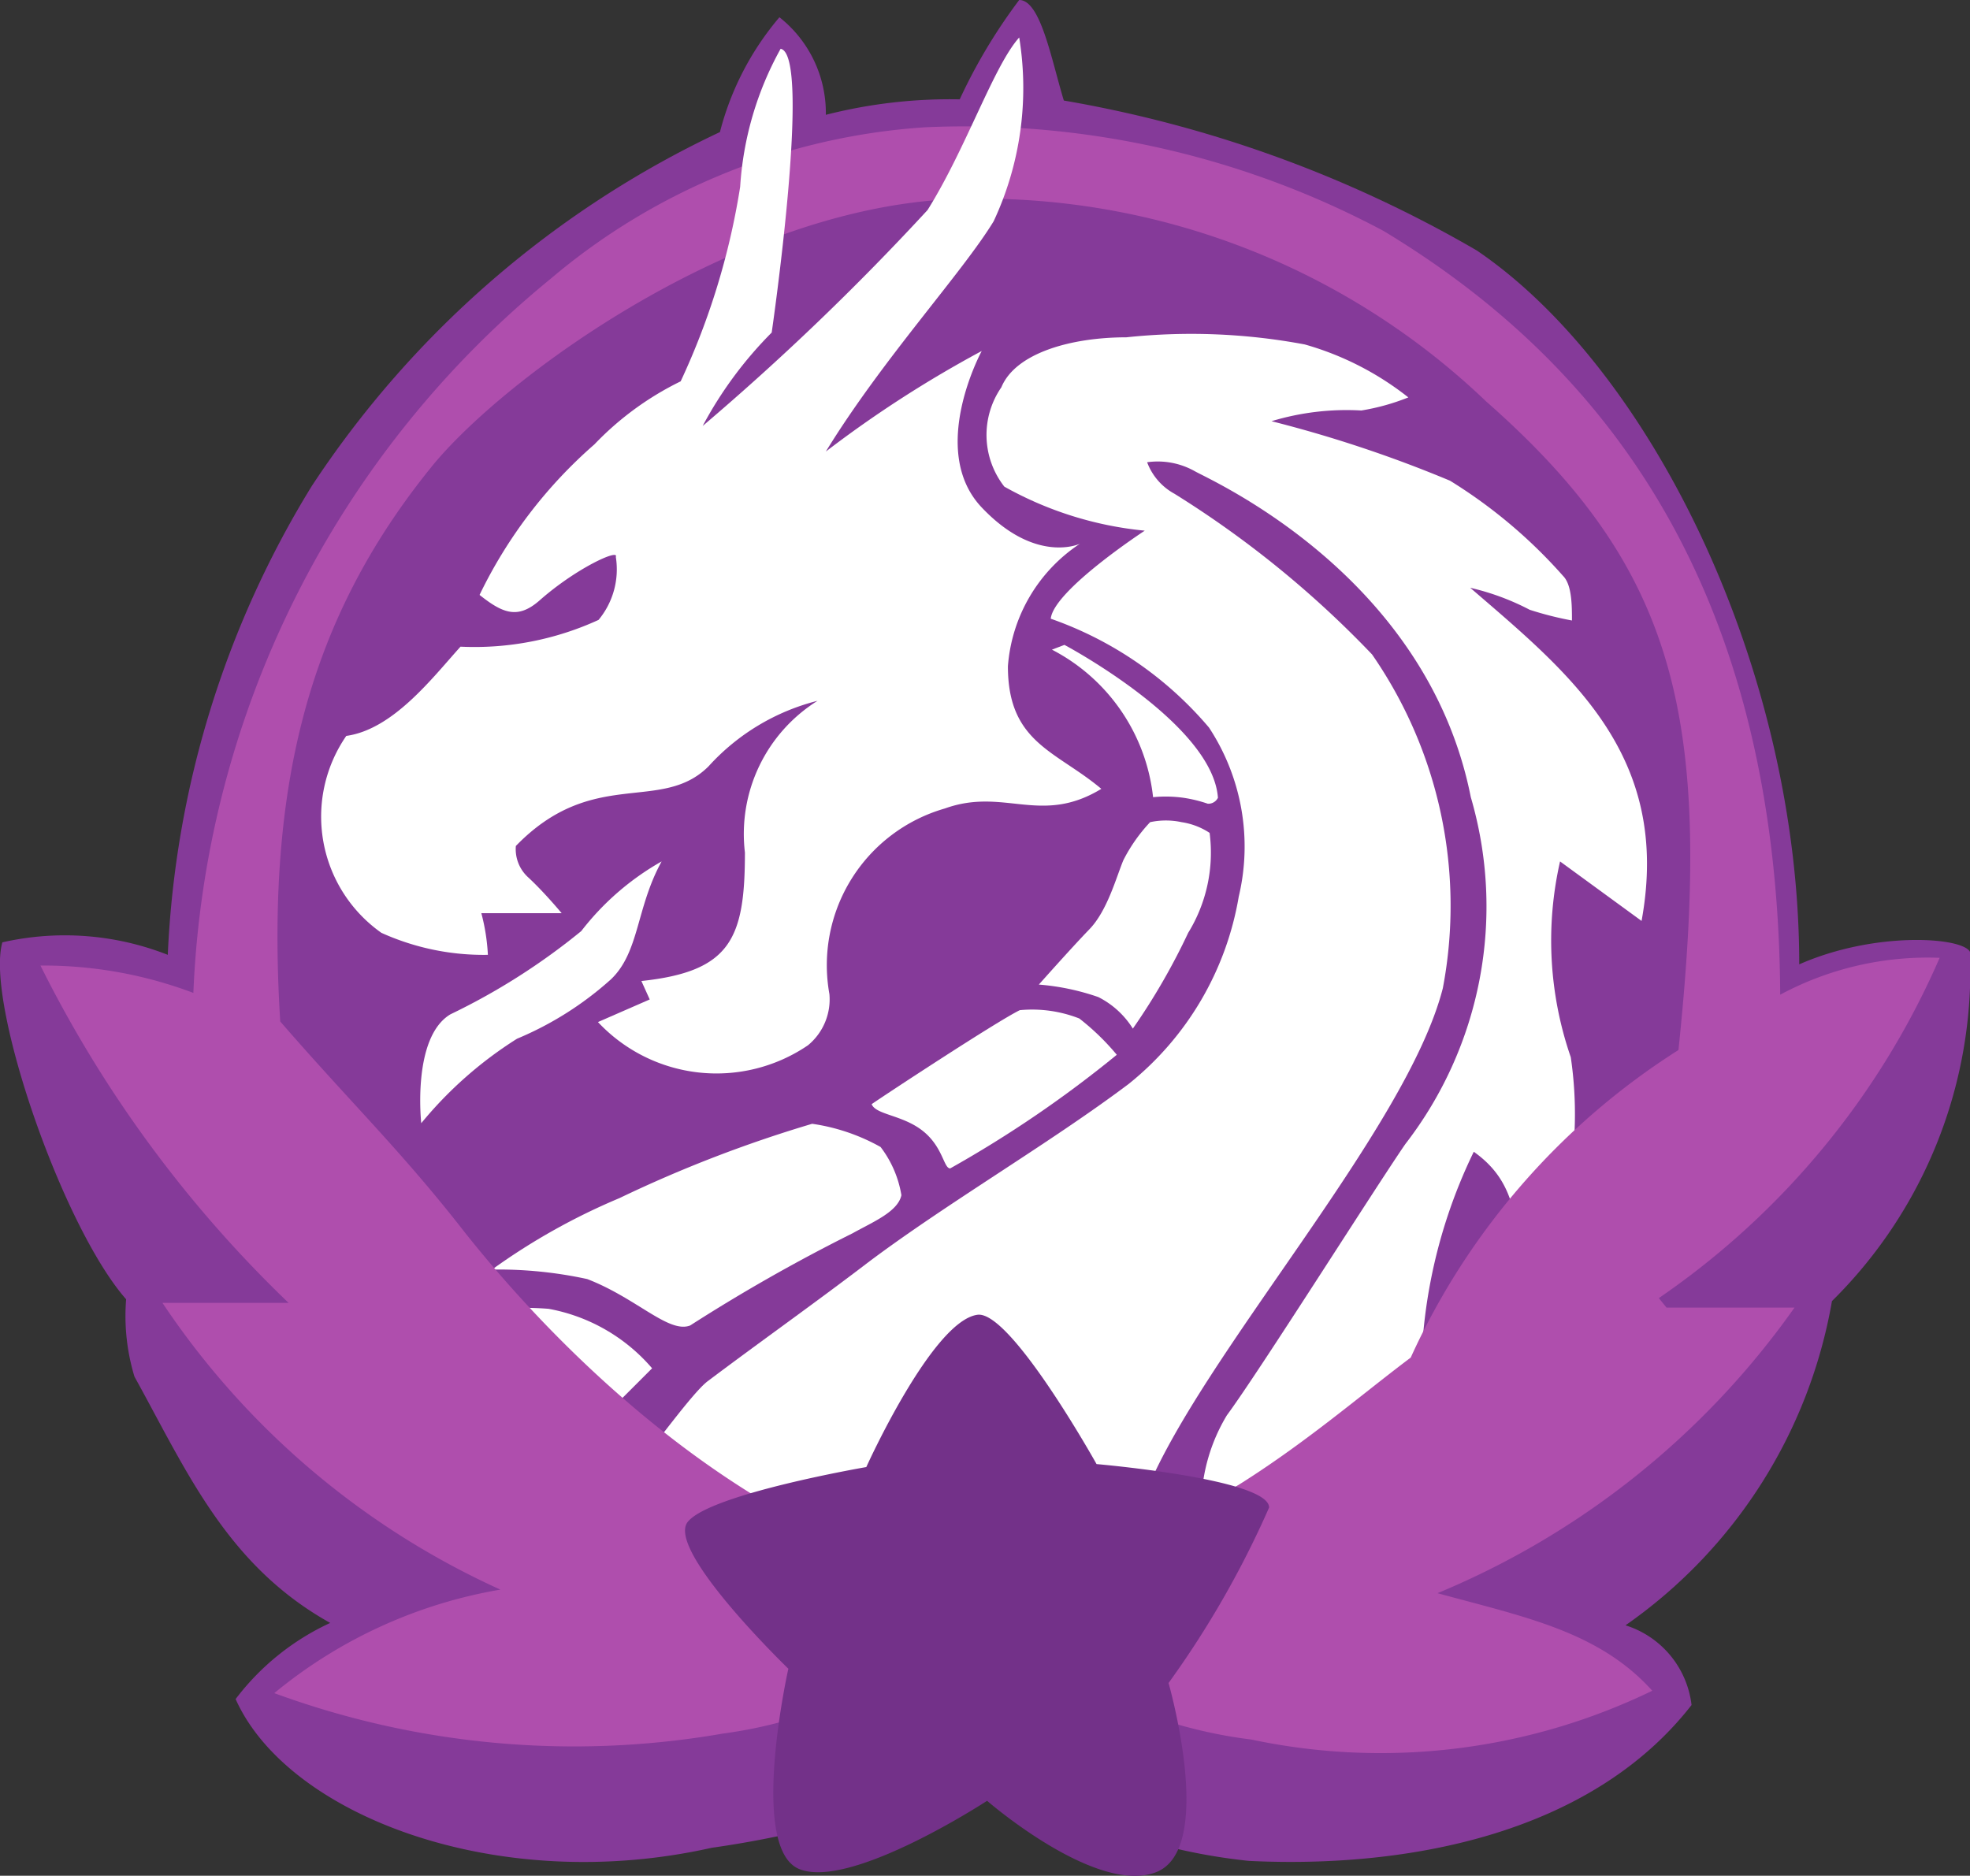 <svg id="Emblem-Purple" xmlns="http://www.w3.org/2000/svg" viewBox="0 0 33.11 31.53">
  <rect x="0" y="0" width="33.11" height="31.53" fill="#333333" stroke="none"/>
  <defs>
    <style>
      .cls-1 {
        fill: #853a99;
      }

      .cls-2 {
        fill: #fff;
      }

      .cls-3 {
        fill: #af4ead;
      }

      .cls-4 {
        fill: #733189;
      }
    </style>
  </defs>
  <path id="outer-frame" class="cls-1" d="M5.36,8.17a16.4,16.4,0,0,0-2.42,7.88,4.73,4.73,0,0,0-2.78-.21c-.29,1,1,4.77,2.08,6a3.51,3.51,0,0,0,.14,1.3c.88,1.59,1.55,3.17,3.29,4.14a4.2,4.2,0,0,0-1.59,1.28c.87,1.95,4.39,3.31,8,2.5a17.2,17.2,0,0,0,4.64-1.34,9.9,9.9,0,0,0,4.39,1.56c2.67.13,5.75-.45,7.44-2.62a1.6,1.6,0,0,0-1.11-1.34,8.39,8.39,0,0,0,3.47-5.45A7.82,7.82,0,0,0,33.23,16c-.13-.25-1.6-.35-2.87.21,0-4.93-2.47-10-5.42-12A20.78,20.78,0,0,0,18,1.69C17.79,1,17.61,0,17.25,0a9.18,9.18,0,0,0-1,1.67A8.45,8.45,0,0,0,14,1.93,2.05,2.05,0,0,0,13.22.29a4.84,4.84,0,0,0-1,1.93A16.75,16.75,0,0,0,5.36,8.17Z" transform="translate(-0.12)"/>
  <g id="dragon-body">
    <path id="dragon-body-2" data-name="dragon-body" class="cls-2" d="M19.5,13.4a3.18,3.18,0,0,0-1.7-2.48l.21-.08s2.49,1.32,2.58,2.57a.18.18,0,0,1-.17.1,2.3,2.3,0,0,0-.41-.1A2.16,2.16,0,0,0,19.5,13.4Z" transform="translate(-0.12)"/>
    <path id="dragon-body-3" data-name="dragon-body" class="cls-2" d="M19,14.46a2.75,2.75,0,0,1,.45-.64,1.26,1.26,0,0,1,.53,0,1.17,1.17,0,0,1,.47.18,2.57,2.57,0,0,1-.36,1.68,11,11,0,0,1-.93,1.61,1.46,1.46,0,0,0-.58-.53,4,4,0,0,0-1-.21s.55-.62.85-.93S18.88,14.75,19,14.46Z" transform="translate(-0.12)"/>
    <path id="dragon-body-4" data-name="dragon-body" class="cls-2" d="M14.77,18.56c.2-.14,2.1-1.39,2.49-1.58a2.17,2.17,0,0,1,1,.14,4.07,4.07,0,0,1,.63.61,19.5,19.5,0,0,1-2.8,1.91c-.11,0-.12-.36-.46-.63S14.84,18.74,14.77,18.56Z" transform="translate(-0.12)"/>
    <path id="dragon-body-5" data-name="dragon-body" class="cls-2" d="M11.72,22.28a29.14,29.14,0,0,1,2.73-1.55c.34-.19.76-.36.82-.64a1.82,1.82,0,0,0-.35-.81,3.31,3.31,0,0,0-1.15-.39,21.83,21.83,0,0,0-3.24,1.25,10.79,10.79,0,0,0-2.14,1.2,7.06,7.06,0,0,1,1.6.16C10.82,21.82,11.36,22.42,11.72,22.28Z" transform="translate(-0.12)"/>
    <path id="dragon-body-6" data-name="dragon-body" class="cls-2" d="M7.73,22.1c-.55.57-1,.94-1,.94l3.06,1.25L11.08,23A3,3,0,0,0,9.34,22,5.86,5.86,0,0,0,7.73,22.1Z" transform="translate(-0.12)"/>
    <path id="dragon-body-7" data-name="dragon-body" class="cls-2" d="M20.94,15.07a5.13,5.13,0,0,1-1.85,3.15c-1.33,1-3.05,2-4.38,3-.89.68-1.81,1.33-2.7,2-.26.2-.93,1.14-1.15,1.38,1.16,1.14,6.64,1,8.51.51.93-2.32,4.39-6.11,5-8.5A7.42,7.42,0,0,0,23.18,11,17,17,0,0,0,19.86,8.3a1,1,0,0,1-.46-.53,1.27,1.27,0,0,1,.8.15c.28.16,3.9,1.75,4.64,5.48a6.53,6.53,0,0,1-1.1,5.83c-.51.74-2.46,3.83-3,4.56a3,3,0,0,0-.43,1.47,21.12,21.12,0,0,1,3.72-1.39,8.78,8.78,0,0,1,.86-4.51c.66.47.83,1.12.76,2.74a6.53,6.53,0,0,0,.87-4.33,6,6,0,0,1-.18-3.29l1.37,1c.51-2.79-1.21-4.16-2.88-5.6a4.17,4.17,0,0,1,1,.37,5.68,5.68,0,0,0,.71.18c0-.25,0-.6-.15-.75a8.46,8.46,0,0,0-1.9-1.6,21.3,21.3,0,0,0-3-1A4.36,4.36,0,0,1,23,6.9a3.72,3.72,0,0,0,.79-.22,5,5,0,0,0-1.74-.89,10.33,10.33,0,0,0-3-.12c-.92,0-1.86.26-2.1.84A1.41,1.41,0,0,0,17,8.18a6,6,0,0,0,2.36.74s-1.53,1-1.58,1.48a6.14,6.14,0,0,1,2.66,1.83A3.64,3.64,0,0,1,20.94,15.07Z" transform="translate(-0.12)"/>
  </g>
  <path id="inner-frame" class="cls-3" d="M23.37,3.88a14.93,14.93,0,0,0-7.71-1.74A10.83,10.83,0,0,0,9.37,4.69a16.36,16.36,0,0,0-6,12,7.14,7.14,0,0,0-2.57-.46,20.55,20.55,0,0,0,4.17,5.67H2.85a13.55,13.55,0,0,0,5.68,4.82,8.11,8.11,0,0,0-3.8,1.74,14.61,14.61,0,0,0,7.54.68,7.68,7.68,0,0,0,4.31-2.08,8,8,0,0,0,4.57,2.18,10.47,10.47,0,0,0,6.74-.82c-.9-1-2.15-1.24-3.61-1.64a13.82,13.82,0,0,0,6-4.8H28.13L28,21.82a13.4,13.4,0,0,0,4.72-5.72,5.24,5.24,0,0,0-2.68.62C30,9.91,27.12,6.14,23.37,3.88Zm-6.91-.54A12.28,12.28,0,0,1,25.1,6.75c3.23,2.84,3.81,5.36,3.23,10.9a12,12,0,0,0-4.5,5.17c-1.68,1.26-3.82,3.33-7.4,3.82-4.35-.91-7.64-4.84-8.51-5.94C6.86,19.34,6,18.52,4.83,17.17c-.25-4,.5-6.8,2.54-9.32C8.59,6.34,12.66,3.34,16.46,3.34Z" transform="translate(-0.12)"/>
  <path id="dragon-head" class="cls-2" d="M18.27,9.14s-.74.35-1.65-.61,0-2.63,0-2.63A19.44,19.44,0,0,0,14,7.59c.95-1.55,2.29-3,2.82-3.87A5.29,5.29,0,0,0,17.25.63c-.43.48-.89,1.86-1.54,2.9a43.11,43.11,0,0,1-3.78,3.63,6.66,6.66,0,0,1,1.16-1.57s.68-4.67.15-4.77a5.48,5.48,0,0,0-.68,2.32,12.19,12.19,0,0,1-1,3.27,5.09,5.09,0,0,0-1.45,1.06A7.93,7.93,0,0,0,8.18,10c.39.31.64.41,1,.1.62-.55,1.35-.88,1.29-.74a1.33,1.33,0,0,1-.29,1.06,5,5,0,0,1-2.32.45c-.47.52-1.13,1.39-1.92,1.5a2.39,2.39,0,0,0,.59,3.31,4.17,4.17,0,0,0,1.79.37,3.4,3.4,0,0,0-.11-.7H9.56S9.27,15,9,14.75a.64.64,0,0,1-.21-.53c1.3-1.34,2.44-.54,3.24-1.34a3.69,3.69,0,0,1,1.83-1.1,2.64,2.64,0,0,0-1.22,2.55c0,1.45-.24,2-1.74,2.16l.14.31-.87.38a2.73,2.73,0,0,0,3.53.39,1,1,0,0,0,.36-.86A2.74,2.74,0,0,1,16,13.59c1-.36,1.61.29,2.63-.33-.76-.64-1.57-.77-1.57-2.06A2.71,2.71,0,0,1,18.27,9.14Z" transform="translate(-0.12)"/>
  <path id="dragon-tongue" class="cls-2" d="M11.24,14.48a4.5,4.5,0,0,0-1.35,1.17,11,11,0,0,1-2.2,1.4c-.65.39-.49,1.83-.49,1.83a6.7,6.7,0,0,1,1.61-1.42,5.56,5.56,0,0,0,1.58-1C10.87,16,10.81,15.26,11.24,14.48Z" transform="translate(-0.12)"/>
  <path id="star" class="cls-4" d="M16.55,22.1c.56-.07,2,2.51,2,2.51s2.9.25,2.9.73a16.06,16.06,0,0,1-1.69,2.95s.8,2.79-.21,3.18-2.84-1.2-2.84-1.2-2.28,1.49-3.15,1.15-.19-3.37-.19-3.37-2.07-2-1.69-2.47,3-.92,3-.92S15.79,22.2,16.55,22.1Z" transform="translate(-0.12)"/>
</svg>

